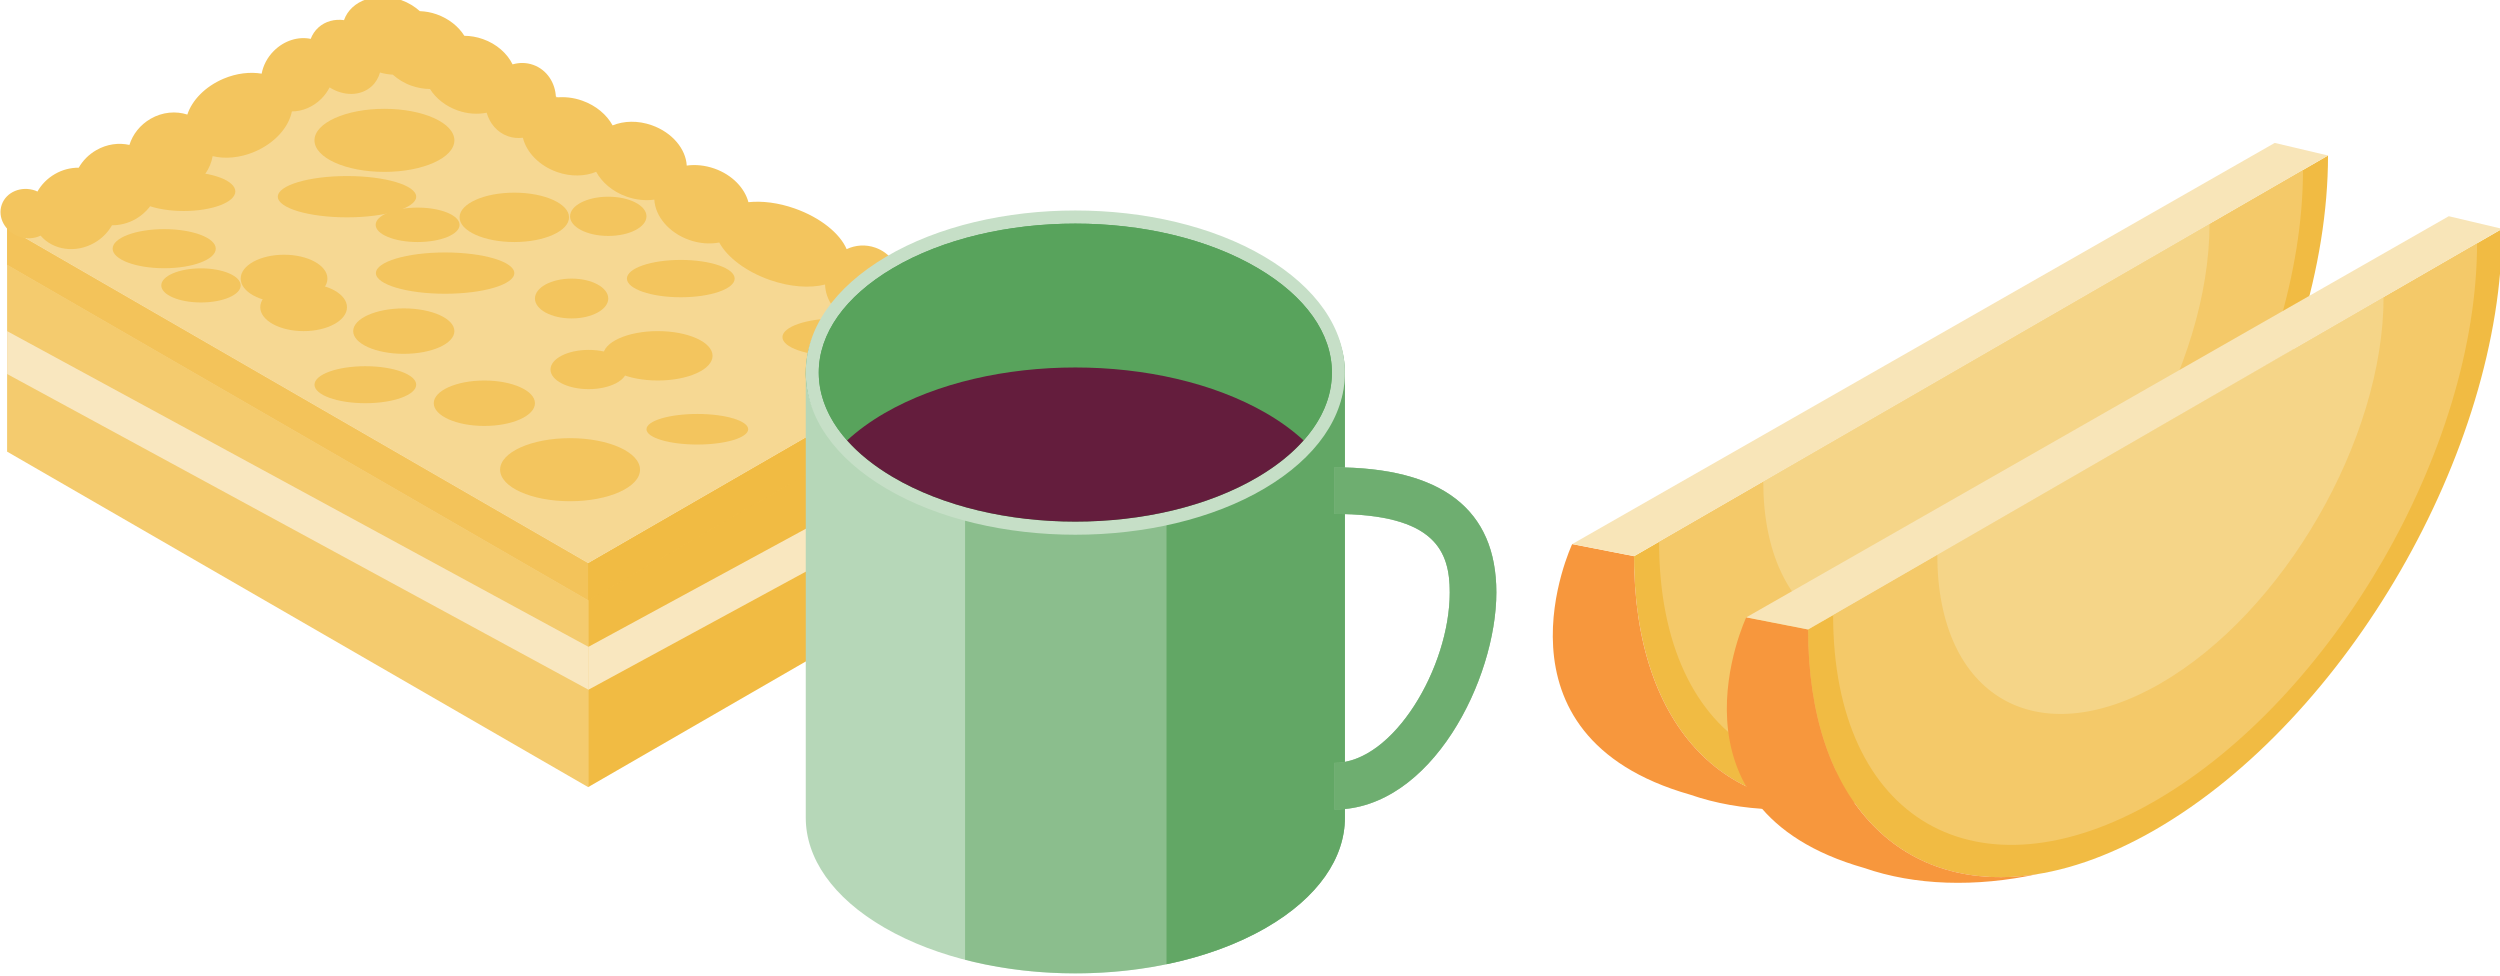<?xml version="1.0" encoding="UTF-8" standalone="no"?>
<!-- Created with Inkscape (http://www.inkscape.org/) -->

<svg
   xmlns:dc="http://purl.org/dc/elements/1.1/"
   xmlns:cc="http://creativecommons.org/ns#"
   xmlns:rdf="http://www.w3.org/1999/02/22-rdf-syntax-ns#"
   xmlns:svg="http://www.w3.org/2000/svg"
   xmlns="http://www.w3.org/2000/svg"
   xmlns:sodipodi="http://sodipodi.sourceforge.net/DTD/sodipodi-0.dtd"
   xmlns:inkscape="http://www.inkscape.org/namespaces/inkscape"
   width="51.011mm"
   height="19.915mm"
   viewBox="0 0 51.011 19.915"
   version="1.1"
   id="svg9182"
   inkscape:version="0.92.4 (5da689c313, 2019-01-14)"
   sodipodi:docname="fruit.svg">
  <defs
     id="defs9176">
    <clipPath
       id="clipPath937"
       clipPathUnits="userSpaceOnUse">
      <path
         inkscape:connector-curvature="0"
         id="path935"
         d="m 109.597,580.159 h 60.349 v -22.32 h -60.349 z" />
    </clipPath>
    <clipPath
       id="clipPath977"
       clipPathUnits="userSpaceOnUse">
      <path
         inkscape:connector-curvature="0"
         id="path975"
         d="m 74.757,618.93 h 6.819 v -35.216 h -6.819 z" />
    </clipPath>
    <clipPath
       id="clipPath1009"
       clipPathUnits="userSpaceOnUse">
      <path
         inkscape:connector-curvature="0"
         id="path1007"
         d="m 74.782,623.207 h 4.98 v -7.228 h -4.98 z" />
    </clipPath>
    <clipPath
       id="clipPath1041"
       clipPathUnits="userSpaceOnUse">
      <path
         inkscape:connector-curvature="0"
         id="path1039"
         d="M 86.092,602.106 H 105.864 V 570.835 H 86.092 Z" />
    </clipPath>
    <clipPath
       id="clipPath1109"
       clipPathUnits="userSpaceOnUse">
      <path
         inkscape:connector-curvature="0"
         id="path1107"
         d="m 105.311,597.177 h 8.437 v -17.813 h -8.437 z" />
    </clipPath>
    <clipPath
       id="clipPath1125"
       clipPathUnits="userSpaceOnUse">
      <path
         inkscape:connector-curvature="0"
         id="path1123"
         d="m 105.311,597.177 h 8.437 v -17.813 h -8.437 z" />
    </clipPath>
    <clipPath
       id="clipPath5685"
       clipPathUnits="userSpaceOnUse">
      <path
         inkscape:connector-curvature="0"
         id="path5683"
         d="m 97.074,469.207 h 36.048 V 446.488 H 97.074 Z" />
    </clipPath>
    <clipPath
       id="clipPath5701"
       clipPathUnits="userSpaceOnUse">
      <path
         inkscape:connector-curvature="0"
         id="path5699"
         d="m 97.074,469.207 h 36.048 V 446.488 H 97.074 Z" />
    </clipPath>
    <clipPath
       id="clipPath5721"
       clipPathUnits="userSpaceOnUse">
      <path
         inkscape:connector-curvature="0"
         id="path5719"
         d="M 67.928,521.29 H 163.172 V 466.3 H 67.928 Z" />
    </clipPath>
    <clipPath
       id="clipPath1789"
       clipPathUnits="userSpaceOnUse">
      <path
         inkscape:connector-curvature="0"
         id="path1787"
         d="M 81.374,280.844 H 103.801 V 265.747 H 81.374 Z" />
    </clipPath>
    <clipPath
       id="clipPath1885"
       clipPathUnits="userSpaceOnUse">
      <path
         inkscape:connector-curvature="0"
         id="path1883"
         d="M 56.699,288.445 H 90.624 V 274.749 H 56.699 Z" />
    </clipPath>
    <clipPath
       id="clipPath1929"
       clipPathUnits="userSpaceOnUse">
      <path
         inkscape:connector-curvature="0"
         id="path1927"
         d="m 103.16,278.906 h 21.956 V 244.181 H 103.16 Z" />
    </clipPath>
    <clipPath
       id="clipPath1997"
       clipPathUnits="userSpaceOnUse">
      <path
         inkscape:connector-curvature="0"
         id="path1995"
         d="m 124.502,273.433 h 9.368 v -19.782 h -9.368 z" />
    </clipPath>
    <clipPath
       id="clipPath2013"
       clipPathUnits="userSpaceOnUse">
      <path
         inkscape:connector-curvature="0"
         id="path2011"
         d="m 124.502,273.433 h 9.368 v -19.782 h -9.368 z" />
    </clipPath>
  </defs>
  <sodipodi:namedview
     id="base"
     pagecolor="#ffffff"
     bordercolor="#666666"
     borderopacity="1.0"
     inkscape:pageopacity="0.0"
     inkscape:pageshadow="2"
     inkscape:zoom="1.4"
     inkscape:cx="115.22243"
     inkscape:cy="39.847473"
     inkscape:document-units="mm"
     inkscape:current-layer="layer1"
     showgrid="false"
     inkscape:window-width="716"
     inkscape:window-height="403"
     inkscape:window-x="2595"
     inkscape:window-y="453"
     inkscape:window-maximized="0" />
  <g
     inkscape:label="Layer 1"
     inkscape:groupmode="layer"
     id="layer1"
     transform="translate(-98.623,-140.664)">
    <g
       transform="matrix(0.353,0,0,-0.353,81.899,246.721)"
       id="g10718">
      <g
         id="g1759"
         transform="translate(81.374,254.947)">
        <path
           d="M 0,0 -33.587,19.392 V 32.34 L 0,12.948 Z"
           style="fill:#f4cb6e;fill-opacity:1;fill-rule:nonzero;stroke:none"
           id="path1761"
           inkscape:connector-curvature="0" />
      </g>
      <g
         id="g1763"
         transform="translate(47.787,287.287)">
        <path
           d="M 0,0 V -2.148 L 33.587,-21.54 v 2.148 z"
           style="fill:#f6d384;fill-opacity:1;fill-rule:nonzero;stroke:none"
           id="path1765"
           inkscape:connector-curvature="0" />
      </g>
      <g
         id="g1767"
         transform="translate(47.787,287.287)">
        <path
           d="M 0,0 V -2.148 L 33.587,-21.54 v 2.148 z"
           style="fill:#f6d384;fill-opacity:1;fill-rule:nonzero;stroke:none"
           id="path1769"
           inkscape:connector-curvature="0" />
      </g>
      <g
         id="g1771"
         transform="translate(47.787,287.287)">
        <path
           d="M 0,0 V -2.148 L 33.587,-21.54 v 2.148 z"
           style="fill:#f3c35a;fill-opacity:1;fill-rule:nonzero;stroke:none"
           id="path1773"
           inkscape:connector-curvature="0" />
      </g>
      <g
         id="g1775"
         transform="translate(103.801,267.896)">
        <path
           d="M 0,0 -22.427,-12.948 V 0 L 0,12.948 Z"
           style="fill:#f1bb43;fill-opacity:1;fill-rule:nonzero;stroke:none"
           id="path1777"
           inkscape:connector-curvature="0" />
      </g>
      <g
         id="g1779"
         transform="translate(81.374,267.896)">
        <path
           d="M 0,0 V -2.148 L 22.427,10.8 v 2.148 z"
           style="fill:#f1bb43;fill-opacity:1;fill-rule:nonzero;stroke:none"
           id="path1781"
           inkscape:connector-curvature="0" />
      </g>
      <g
         id="g1783">
        <g
           id="g1785" />
        <g
           id="g1797">
          <g
             clip-path="url(#clipPath1789)"
             id="g1795"
             style="opacity:0.5">
            <g
               transform="translate(81.374,267.896)"
               id="g1793">
              <path
                 d="M 0,0 V -2.148 L 22.427,10.8 v 2.148 z"
                 style="fill:#f1bb43;fill-opacity:1;fill-rule:nonzero;stroke:none"
                 id="path1791"
                 inkscape:connector-curvature="0" />
            </g>
          </g>
        </g>
      </g>
      <g
         id="g1799"
         transform="translate(81.374,267.896)">
        <path
           d="M 0,0 -33.587,19.392 -11.16,32.34 22.427,12.948 Z"
           style="fill:#f6d893;fill-opacity:1;fill-rule:nonzero;stroke:none"
           id="path1801"
           inkscape:connector-curvature="0" />
      </g>
      <g
         id="g1803"
         transform="translate(47.787,278.826)">
        <path
           d="m 0,0 33.587,-18.24 v 2.479 L 0,2.479 Z"
           style="fill:#f9e7bf;fill-opacity:1;fill-rule:nonzero;stroke:none"
           id="path1805"
           inkscape:connector-curvature="0" />
      </g>
      <g
         id="g1807"
         transform="translate(81.374,260.569)">
        <path
           d="m 0,0 22.427,12.18 v 2.479 L 0,2.48 Z"
           style="fill:#f9e7bf;fill-opacity:1;fill-rule:nonzero;stroke:none"
           id="path1809"
           inkscape:connector-curvature="0" />
      </g>
      <g
         id="g1811"
         transform="translate(100.384,284.519)">
        <path
           d="m 0,0 c -0.348,0 -0.672,-0.089 -0.963,-0.233 -0.084,0.815 -0.618,1.551 -1.441,1.842 -0.567,0.202 -1.161,0.154 -1.665,-0.085 -0.382,0.899 -1.505,1.823 -2.998,2.35 -0.96,0.34 -1.898,0.447 -2.68,0.365 -0.214,0.815 -0.934,1.578 -1.959,1.941 -0.549,0.194 -1.105,0.245 -1.606,0.175 -0.05,0.954 -0.832,1.912 -2.021,2.332 -0.806,0.285 -1.621,0.254 -2.264,-0.01 -0.335,0.611 -0.949,1.146 -1.756,1.431 -0.518,0.184 -1.041,0.234 -1.521,0.181 -0.026,0.845 -0.522,1.607 -1.315,1.888 -0.394,0.139 -0.807,0.139 -1.189,0.027 -0.309,0.627 -0.911,1.178 -1.713,1.461 -0.361,0.128 -0.725,0.189 -1.076,0.191 -0.334,0.536 -0.894,0.992 -1.602,1.242 -0.325,0.115 -0.652,0.171 -0.97,0.183 -0.299,0.266 -0.658,0.491 -1.076,0.64 -1.423,0.503 -2.902,-0.013 -3.305,-1.152 -0.001,-0.002 -0.001,-0.005 -0.002,-0.007 -0.542,0.073 -1.079,-0.063 -1.48,-0.426 -0.204,-0.184 -0.351,-0.41 -0.446,-0.658 -0.702,0.15 -1.521,-0.084 -2.134,-0.698 -0.382,-0.382 -0.612,-0.846 -0.701,-1.312 -0.667,0.111 -1.441,0.029 -2.201,-0.292 -1.068,-0.453 -1.826,-1.25 -2.094,-2.073 -0.661,0.213 -1.435,0.154 -2.122,-0.242 -0.618,-0.358 -1.041,-0.912 -1.226,-1.513 -0.614,0.14 -1.304,0.052 -1.922,-0.306 -0.441,-0.254 -0.78,-0.609 -1.008,-1.01 -0.46,0.003 -0.937,-0.112 -1.377,-0.367 -0.442,-0.255 -0.783,-0.611 -1.01,-1.012 -0.041,0.017 -0.077,0.04 -0.12,0.054 -0.813,0.287 -1.682,-0.075 -1.942,-0.808 -0.26,-0.735 0.189,-1.563 1.002,-1.851 0.433,-0.153 0.879,-0.117 1.243,0.057 0.717,-0.84 2.029,-1.039 3.119,-0.41 0.44,0.253 0.78,0.609 1.007,1.009 0.46,-0.003 0.938,0.114 1.378,0.367 0.618,0.358 1.041,0.911 1.226,1.512 0.614,-0.139 1.304,-0.051 1.922,0.306 0.72,0.416 1.17,1.098 1.292,1.811 0.711,-0.172 1.576,-0.104 2.42,0.253 1.179,0.5 1.98,1.42 2.16,2.331 0.592,0.002 1.218,0.247 1.711,0.741 0.197,0.197 0.35,0.419 0.47,0.648 0.804,-0.509 1.789,-0.517 2.43,0.064 0.24,0.217 0.395,0.495 0.483,0.796 0.249,-0.068 0.496,-0.112 0.738,-0.122 0.3,-0.265 0.658,-0.491 1.076,-0.638 0.362,-0.128 0.726,-0.189 1.076,-0.192 0.334,-0.535 0.894,-0.991 1.602,-1.241 0.575,-0.203 1.155,-0.233 1.674,-0.13 0.174,-0.619 0.606,-1.139 1.228,-1.358 0.286,-0.102 0.58,-0.124 0.866,-0.089 0.201,-0.829 0.928,-1.611 1.971,-1.98 0.807,-0.285 1.621,-0.254 2.265,0.01 0.334,-0.611 0.948,-1.146 1.754,-1.431 0.55,-0.195 1.105,-0.246 1.607,-0.176 0.05,-0.953 0.831,-1.911 2.02,-2.331 0.597,-0.212 1.198,-0.247 1.733,-0.148 0.453,-0.837 1.519,-1.668 2.906,-2.158 1.191,-0.421 2.348,-0.489 3.21,-0.271 0.028,-0.874 0.578,-1.684 1.453,-1.994 0.579,-0.205 1.187,-0.148 1.697,0.104 0.114,-1.102 1.034,-1.964 2.166,-1.964 1.208,0 2.188,0.98 2.188,2.188 C 2.188,-0.979 1.208,0 0,0"
           style="fill:#f3c55e;fill-opacity:1;fill-rule:nonzero;stroke:none"
           id="path1813"
           inkscape:connector-curvature="0" />
      </g>
      <g
         id="g1815"
         transform="translate(57.999,290.509)">
        <path
           d="m 0,0 c -1.646,0 -2.981,-0.506 -2.981,-1.13 0,-0.624 1.335,-1.13 2.981,-1.13 1.646,0 2.981,0.506 2.981,1.13 C 2.981,-0.506 1.646,0 0,0"
           style="fill:#f3c55e;fill-opacity:1;fill-rule:nonzero;stroke:none"
           id="path1817"
           inkscape:connector-curvature="0" />
      </g>
      <g
         id="g1819"
         transform="translate(69.598,290.509)">
        <path
           d="M 0,0 C 2.233,0 4.044,0.816 4.044,1.823 4.044,2.83 2.233,3.646 0,3.646 -2.233,3.646 -4.044,2.83 -4.044,1.823 -4.044,0.816 -2.233,0 0,0"
           style="fill:#f3c55e;fill-opacity:1;fill-rule:nonzero;stroke:none"
           id="path1821"
           inkscape:connector-curvature="0" />
      </g>
      <g
         id="g1823"
         transform="translate(77.105,284.658)">
        <path
           d="m 0,0 c 0,0.659 -1.791,1.194 -4,1.194 -2.208,0 -3.999,-0.535 -3.999,-1.194 0,-0.659 1.791,-1.193 3.999,-1.193 2.209,0 4,0.534 4,1.193"
           style="fill:#f3c55e;fill-opacity:1;fill-rule:nonzero;stroke:none"
           id="path1825"
           inkscape:connector-curvature="0" />
      </g>
      <g
         id="g1827"
         transform="translate(64.927,284.065)">
        <path
           d="m 0,0 c -1.385,0 -2.507,-0.617 -2.507,-1.38 0,-0.762 1.122,-1.38 2.507,-1.38 1.385,0 2.507,0.618 2.507,1.38 C 2.507,-0.617 1.385,0 0,0"
           style="fill:#f3c55e;fill-opacity:1;fill-rule:nonzero;stroke:none"
           id="path1829"
           inkscape:connector-curvature="0" />
      </g>
      <g
         id="g1831"
         transform="translate(75.374,278.45)">
        <path
           d="m 0,0 c -1.616,0 -2.925,-0.588 -2.925,-1.312 0,-0.726 1.309,-1.314 2.925,-1.314 1.615,0 2.925,0.588 2.925,1.314 C 2.925,-0.588 1.615,0 0,0"
           style="fill:#f3c55e;fill-opacity:1;fill-rule:nonzero;stroke:none"
           id="path1833"
           inkscape:connector-curvature="0" />
      </g>
      <g
         id="g1835"
         transform="translate(85.401,281.306)">
        <path
           d="m 0,0 c -1.747,0 -3.164,-0.639 -3.164,-1.428 0,-0.788 1.417,-1.427 3.164,-1.427 1.748,0 3.164,0.639 3.164,1.427 C 3.164,-0.639 1.748,0 0,0"
           style="fill:#f3c55e;fill-opacity:1;fill-rule:nonzero;stroke:none"
           id="path1837"
           inkscape:connector-curvature="0" />
      </g>
      <g
         id="g1839"
         transform="translate(84.745,287.941)">
        <path
           d="m 0,0 c 0,0.626 -0.989,1.134 -2.208,1.134 -1.221,0 -2.209,-0.508 -2.209,-1.134 0,-0.626 0.988,-1.134 2.209,-1.134 C -0.989,-1.134 0,-0.626 0,0"
           style="fill:#f3c55e;fill-opacity:1;fill-rule:nonzero;stroke:none"
           id="path1841"
           inkscape:connector-curvature="0" />
      </g>
      <g
         id="g1843"
         transform="translate(95.718,282.037)">
        <path
           d="m 0,0 c -1.72,0 -3.114,-0.483 -3.114,-1.079 0,-0.597 1.394,-1.08 3.114,-1.08 1.72,0 3.114,0.483 3.114,1.08 C 3.114,-0.483 1.72,0 0,0"
           style="fill:#f3c55e;fill-opacity:1;fill-rule:nonzero;stroke:none"
           id="path1845"
           inkscape:connector-curvature="0" />
      </g>
      <g
         id="g1847"
         transform="translate(56.868,284.94)">
        <path
           d="m 0,0 c -1.646,0 -2.981,0.506 -2.981,1.13 0,0.624 1.335,1.13 2.981,1.13 1.646,0 2.981,-0.506 2.981,-1.13 C 2.981,0.506 1.646,0 0,0"
           style="fill:#f3c55e;fill-opacity:1;fill-rule:nonzero;stroke:none"
           id="path1849"
           inkscape:connector-curvature="0" />
      </g>
      <g
         id="g1851"
         transform="translate(80.328,275.118)">
        <path
           d="m 0,0 c 2.234,0 4.044,-0.815 4.044,-1.823 0,-1.007 -1.81,-1.823 -4.044,-1.823 -2.233,0 -4.044,0.816 -4.044,1.823 C -4.044,-0.815 -2.233,0 0,0"
           style="fill:#f3c55e;fill-opacity:1;fill-rule:nonzero;stroke:none"
           id="path1853"
           inkscape:connector-curvature="0" />
      </g>
      <g
         id="g1855"
         transform="translate(71.434,289.075)">
        <path
           d="m 0,0 c 0,-0.659 -1.791,-1.193 -3.999,-1.193 -2.209,0 -4,0.534 -4,1.193 0,0.66 1.791,1.194 4,1.194 C -1.791,1.194 0,0.66 0,0"
           style="fill:#f3c55e;fill-opacity:1;fill-rule:nonzero;stroke:none"
           id="path1857"
           inkscape:connector-curvature="0" />
      </g>
      <g
         id="g1859"
         transform="translate(63.796,282.961)">
        <path
           d="m 0,0 c -1.385,0 -2.507,0.618 -2.507,1.38 0,0.763 1.122,1.38 2.507,1.38 1.385,0 2.507,-0.617 2.507,-1.38 C 2.507,0.618 1.385,0 0,0"
           style="fill:#f3c55e;fill-opacity:1;fill-rule:nonzero;stroke:none"
           id="path1861"
           inkscape:connector-curvature="0" />
      </g>
      <g
         id="g1863"
         transform="translate(70.717,279.992)">
        <path
           d="m 0,0 c -1.615,0 -2.925,0.588 -2.925,1.313 0,0.726 1.31,1.314 2.925,1.314 1.616,0 2.925,-0.588 2.925,-1.314 C 2.925,0.588 1.616,0 0,0"
           style="fill:#f3c55e;fill-opacity:1;fill-rule:nonzero;stroke:none"
           id="path1865"
           inkscape:connector-curvature="0" />
      </g>
      <g
         id="g1867"
         transform="translate(77.105,286.454)">
        <path
           d="m 0,0 c -1.747,0 -3.164,0.64 -3.164,1.428 0,0.788 1.417,1.427 3.164,1.427 1.747,0 3.164,-0.639 3.164,-1.427 C 3.164,0.64 1.747,0 0,0"
           style="fill:#f3c55e;fill-opacity:1;fill-rule:nonzero;stroke:none"
           id="path1869"
           inkscape:connector-curvature="0" />
      </g>
      <g
         id="g1871"
         transform="translate(83.614,279.085)">
        <path
           d="m 0,0 c 0,-0.626 -0.989,-1.134 -2.208,-1.134 -1.221,0 -2.209,0.508 -2.209,1.134 0,0.627 0.988,1.135 2.209,1.135 C -0.989,1.135 0,0.627 0,0"
           style="fill:#f3c55e;fill-opacity:1;fill-rule:nonzero;stroke:none"
           id="path1873"
           inkscape:connector-curvature="0" />
      </g>
      <g
         id="g1875"
         transform="translate(86.728,283.262)">
        <path
           d="m 0,0 c -1.72,0 -3.114,0.483 -3.114,1.079 0,0.597 1.394,1.08 3.114,1.08 1.72,0 3.115,-0.483 3.115,-1.08 C 3.115,0.483 1.72,0 0,0"
           style="fill:#f3c55e;fill-opacity:1;fill-rule:nonzero;stroke:none"
           id="path1877"
           inkscape:connector-curvature="0" />
      </g>
      <g
         id="g1879">
        <g
           id="g1881" />
        <g
           id="g1909">
          <g
             clip-path="url(#clipPath1885)"
             id="g1907">
            <g
               transform="translate(73.941,287.449)"
               id="g1889">
              <path
                 d="m 0,0 c 0,-0.55 -1.086,-0.995 -2.425,-0.995 -1.339,0 -2.425,0.445 -2.425,0.995 0,0.55 1.086,0.996 2.425,0.996 C -1.086,0.996 0,0.55 0,0"
                 style="fill:#f3c55e;fill-opacity:1;fill-rule:nonzero;stroke:none"
                 id="path1887"
                 inkscape:connector-curvature="0" />
            </g>
            <g
               transform="translate(82.536,283.19)"
               id="g1893">
              <path
                 d="m 0,0 c 0,-0.637 -0.949,-1.152 -2.119,-1.152 -1.17,0 -2.119,0.515 -2.119,1.152 0,0.636 0.949,1.151 2.119,1.151 C -0.949,1.151 0,0.636 0,0"
                 style="fill:#f3c55e;fill-opacity:1;fill-rule:nonzero;stroke:none"
                 id="path1891"
                 inkscape:connector-curvature="0" />
            </g>
            <g
               transform="translate(90.624,275.633)"
               id="g1897">
              <path
                 d="m 0,0 c 0,-0.488 -1.316,-0.884 -2.94,-0.884 -1.623,0 -2.939,0.396 -2.939,0.884 0,0.488 1.316,0.884 2.939,0.884 C -1.316,0.884 0,0.488 0,0"
                 style="fill:#f3c55e;fill-opacity:1;fill-rule:nonzero;stroke:none"
                 id="path1895"
                 inkscape:connector-curvature="0" />
            </g>
            <g
               transform="translate(71.434,278.207)"
               id="g1901">
              <path
                 d="m 0,0 c 0,-0.591 -1.316,-1.069 -2.94,-1.069 -1.623,0 -2.939,0.478 -2.939,1.069 0,0.592 1.316,1.07 2.939,1.07 C -1.316,1.07 0,0.592 0,0"
                 style="fill:#f3c55e;fill-opacity:1;fill-rule:nonzero;stroke:none"
                 id="path1899"
                 inkscape:connector-curvature="0" />
            </g>
            <g
               transform="translate(61.289,283.947)"
               id="g1905">
              <path
                 d="m 0,0 c 0,-0.545 -1.028,-0.986 -2.295,-0.986 -1.268,0 -2.295,0.441 -2.295,0.986 0,0.545 1.027,0.986 2.295,0.986 C -1.028,0.986 0,0.545 0,0"
                 style="fill:#f3c55e;fill-opacity:1;fill-rule:nonzero;stroke:none"
                 id="path1903"
                 inkscape:connector-curvature="0" />
            </g>
          </g>
        </g>
      </g>
      <g
         id="g1911"
         transform="translate(125.116,278.907)">
        <path
           d="m 0,0 v 0 c 0,-0.028 -0.003,-0.056 -0.003,-0.084 0,0.028 0,0.057 0,0.084 h -0.748 c 0,-1.381 -0.569,-2.717 -1.637,-3.919 -0.61,0.561 -1.331,1.093 -2.176,1.581 -2.026,1.169 -4.472,1.947 -7.057,2.338 h -7.922 c -2.585,-0.391 -5.032,-1.169 -7.058,-2.338 -0.844,-0.488 -1.564,-1.019 -2.173,-1.58 0.006,-0.007 0.012,-0.015 0.018,-0.021 0.161,-0.18 0.331,-0.356 0.513,-0.529 -0.182,0.173 -0.353,0.349 -0.513,0.529 -0.006,0.006 -0.014,0.013 -0.02,0.02 0.001,0 0.001,10e-4 0.002,10e-4 -1.069,1.202 -1.639,2.537 -1.639,3.918 h -0.751 v -25.731 c 0,-2.302 1.521,-4.605 4.564,-6.362 6.085,-3.512 15.951,-3.512 22.036,0 3.043,1.757 4.564,4.06 4.564,6.362 z"
           style="fill:#b6d7b8;fill-opacity:1;fill-rule:nonzero;stroke:none"
           id="path1913"
           inkscape:connector-curvature="0" />
      </g>
      <g
         id="g1915"
         transform="translate(120.552,272.546)">
        <path
           d="m 0,0 c -6.085,-3.513 -15.951,-3.513 -22.036,0 -6.086,3.514 -6.086,9.21 -10e-4,12.723 6.086,3.513 15.952,3.513 22.037,0 C 6.085,9.21 6.085,3.514 0,0"
           style="fill:#58a35c;fill-opacity:1;fill-rule:nonzero;stroke:none"
           id="path1917"
           inkscape:connector-curvature="0" />
      </g>
      <g
         id="g1919"
         transform="translate(120.552,272.546)">
        <path
           d="m 0,0 c -1.681,-0.97 -3.65,-1.671 -5.748,-2.105 v -25.732 c 2.098,0.435 4.067,1.136 5.748,2.106 3.042,1.756 4.564,4.059 4.564,6.361 V 6.359 C 4.563,4.058 3.042,1.757 0,0"
           style="fill:#62a765;fill-opacity:1;fill-rule:nonzero;stroke:none"
           id="path1921"
           inkscape:connector-curvature="0" />
      </g>
      <g
         id="g1923">
        <g
           id="g1925" />
        <g
           id="g1937">
          <g
             clip-path="url(#clipPath1929)"
             id="g1935"
             style="opacity:0.51">
            <g
               transform="translate(120.552,272.546)"
               id="g1933">
              <path
                 d="m 0,0 c -4.703,-2.715 -11.663,-3.33 -17.392,-1.848 v -25.731 c 5.729,-1.483 12.689,-0.867 17.392,1.848 3.042,1.756 4.564,4.059 4.564,6.361 V 6.359 C 4.563,4.058 3.042,1.757 0,0"
                 style="fill:#62a765;fill-opacity:1;fill-rule:nonzero;stroke:none"
                 id="path1931"
                 inkscape:connector-curvature="0" />
            </g>
          </g>
        </g>
      </g>
      <g
         id="g1939"
         transform="translate(109.534,287.519)">
        <path
           d="m 0,0 c -3.826,0 -7.652,-0.861 -10.565,-2.584 -2.75,-1.628 -4.266,-3.769 -4.266,-6.028 0,-2.26 1.516,-4.401 4.266,-6.028 5.826,-3.447 15.305,-3.447 21.129,0 2.752,1.627 4.267,3.768 4.267,6.028 0,2.259 -1.515,4.4 -4.267,6.028 C 7.652,-0.861 3.826,0 0,0 m 0,-17.983 c -3.962,0 -7.924,0.892 -10.94,2.676 -2.994,1.771 -4.642,4.149 -4.642,6.695 0,2.547 1.648,4.924 4.642,6.695 6.033,3.568 15.848,3.568 21.88,0 2.994,-1.771 4.642,-4.148 4.642,-6.695 0,-2.546 -1.648,-4.924 -4.642,-6.695 C 7.924,-17.091 3.962,-17.983 0,-17.983"
           style="fill:#c6dfc7;fill-opacity:1;fill-rule:nonzero;stroke:none"
           id="path1941"
           inkscape:connector-curvature="0" />
      </g>
      <g
         id="g1943"
         transform="translate(121.566,273.89)">
        <path
           d="M 0,0 C 0.208,0.167 0.403,0.338 0.588,0.512 0.403,0.338 0.208,0.167 0,0"
           style="fill:#58a35c;fill-opacity:1;fill-rule:nonzero;stroke:none"
           id="path1945"
           inkscape:connector-curvature="0" />
      </g>
      <g
         id="g1947"
         transform="translate(120.924,273.412)">
        <path
           d="M 0,0 C 0.221,0.153 0.433,0.31 0.633,0.471 0.433,0.31 0.22,0.153 0,0"
           style="fill:#58a35c;fill-opacity:1;fill-rule:nonzero;stroke:none"
           id="path1949"
           inkscape:connector-curvature="0" />
      </g>
      <g
         id="g1951"
         transform="translate(120.099,284.935)">
        <path
           d="m 0,0 c -2.912,1.723 -6.739,2.584 -10.564,2.584 -3.827,0 -7.652,-0.861 -10.565,-2.584 -2.751,-1.628 -4.267,-3.769 -4.267,-6.028 0,-1.595 0.759,-3.13 2.17,-4.468 -0.189,0.18 -0.367,0.362 -0.532,0.549 0.609,0.56 1.33,1.093 2.175,1.581 6.085,3.512 15.952,3.512 22.037,0 0.845,-0.488 1.566,-1.021 2.175,-1.581 1.069,1.202 1.637,2.538 1.637,3.919 0,2.259 -1.515,4.4 -4.266,6.028"
           style="fill:#58a35c;fill-opacity:1;fill-rule:nonzero;stroke:none"
           id="path1953"
           inkscape:connector-curvature="0" />
      </g>
      <g
         id="g1955"
         transform="translate(120.789,273.319)">
        <path
           d="M 0,0 C -0.221,-0.149 -0.449,-0.297 -0.689,-0.439 -0.449,-0.297 -0.221,-0.149 0,0"
           style="fill:#58a35c;fill-opacity:1;fill-rule:nonzero;stroke:none"
           id="path1957"
           inkscape:connector-curvature="0" />
      </g>
      <g
         id="g1959"
         transform="translate(122.728,274.988)">
        <path
           d="M 0,0 C -0.166,-0.187 -0.343,-0.369 -0.532,-0.548 -0.343,-0.369 -0.166,-0.187 0,0"
           style="fill:#58a35c;fill-opacity:1;fill-rule:nonzero;stroke:none"
           id="path1961"
           inkscape:connector-curvature="0" />
      </g>
      <g
         id="g1963"
         transform="translate(96.913,274.402)">
        <path
           d="M 0,0 C 0.186,-0.174 0.381,-0.346 0.59,-0.513 0.382,-0.346 0.186,-0.174 0,0"
           style="fill:#58a35c;fill-opacity:1;fill-rule:nonzero;stroke:none"
           id="path1965"
           inkscape:connector-curvature="0" />
      </g>
      <g
         id="g1967"
         transform="translate(125.113,278.991)">
        <path
           d="M 0,0 C 0,-0.028 0.003,-0.056 0.003,-0.084 0.003,-0.112 0,-0.14 0,-0.168 0.001,-0.111 0.001,-0.056 0,0"
           style="fill:#58a35c;fill-opacity:1;fill-rule:nonzero;stroke:none"
           id="path1969"
           inkscape:connector-curvature="0" />
      </g>
      <g
         id="g1971"
         transform="translate(98.967,272.881)">
        <path
           d="M 0,0 C -0.24,0.143 -0.467,0.289 -0.688,0.439 -0.467,0.29 -0.24,0.143 0,0"
           style="fill:#58a35c;fill-opacity:1;fill-rule:nonzero;stroke:none"
           id="path1973"
           inkscape:connector-curvature="0" />
      </g>
      <g
         id="g1975"
         transform="translate(109.534,270.294)">
        <path
           d="M 0,0 C -2.391,0 -4.782,0.337 -6.951,1.01 -4.782,0.337 -2.391,0 0,0"
           style="fill:#58a35c;fill-opacity:1;fill-rule:nonzero;stroke:none"
           id="path1977"
           inkscape:connector-curvature="0" />
      </g>
      <g
         id="g1979"
         transform="translate(97.511,273.883)">
        <path
           d="M 0,0 C 0.201,-0.161 0.414,-0.317 0.634,-0.472 0.414,-0.317 0.201,-0.161 0,0"
           style="fill:#58a35c;fill-opacity:1;fill-rule:nonzero;stroke:none"
           id="path1981"
           inkscape:connector-curvature="0" />
      </g>
      <g
         id="g1983"
         transform="translate(98.516,276.569)">
        <path
           d="m 0,0 c -0.845,-0.488 -1.566,-1.021 -2.175,-1.581 0.679,-0.765 1.559,-1.476 2.629,-2.108 5.826,-3.448 15.304,-3.448 21.129,0 1.07,0.632 1.95,1.343 2.629,2.108 C 23.603,-1.021 22.882,-0.488 22.037,0 15.952,3.513 6.085,3.513 0,0"
           style="fill:#641d3d;fill-opacity:1;fill-rule:nonzero;stroke:none"
           id="path1985"
           inkscape:connector-curvature="0" />
      </g>
      <g
         id="g1987"
         transform="translate(124.502,253.651)">
        <path
           d="m 0,0 v 2.695 c 3.437,0 6.674,5.551 6.674,9.854 0,2.356 -0.809,4.537 -6.674,4.537 v 2.695 c 6.216,0 9.369,-2.433 9.369,-7.232 C 9.369,7.553 5.632,0 0,0"
           style="fill:#95c496;fill-opacity:1;fill-rule:nonzero;stroke:none"
           id="path1989"
           inkscape:connector-curvature="0" />
      </g>
      <g
         id="g1991">
        <g
           id="g1993" />
        <g
           id="g2005">
          <g
             clip-path="url(#clipPath1997)"
             id="g2003"
             style="opacity:0.51">
            <g
               transform="translate(124.502,253.651)"
               id="g2001">
              <path
                 d="m 0,0 v 2.695 c 3.437,0 6.674,5.551 6.674,9.854 0,2.356 -0.809,4.537 -6.674,4.537 v 2.695 c 6.216,0 9.369,-2.433 9.369,-7.232 C 9.369,7.553 5.632,0 0,0"
                 style="fill:#62a765;fill-opacity:1;fill-rule:nonzero;stroke:none"
                 id="path1999"
                 inkscape:connector-curvature="0" />
            </g>
          </g>
        </g>
      </g>
      <g
         id="g2007">
        <g
           id="g2009" />
        <g
           id="g2021">
          <g
             clip-path="url(#clipPath2013)"
             id="g2019"
             style="opacity:0.51">
            <g
               transform="translate(124.502,253.651)"
               id="g2017">
              <path
                 d="m 0,0 v 2.695 c 3.437,0 6.674,5.551 6.674,9.854 0,2.356 -0.809,4.537 -6.674,4.537 v 2.695 c 6.216,0 9.369,-2.433 9.369,-7.232 C 9.369,7.553 5.632,0 0,0"
                 style="fill:#62a765;fill-opacity:1;fill-rule:nonzero;stroke:none"
                 id="path2015"
                 inkscape:connector-curvature="0" />
            </g>
          </g>
        </g>
      </g>
      <g
         id="g2023"
         transform="translate(161.886,256.716)">
        <path
           d="M 0,0 C 11.077,6.396 20.057,21.949 20.057,34.74 L -20.057,11.58 C -20.057,-1.211 -11.077,-6.396 0,0"
           style="fill:#f1bb43;fill-opacity:1;fill-rule:nonzero;stroke:none"
           id="path2025"
           inkscape:connector-curvature="0" />
      </g>
      <g
         id="g2027"
         transform="translate(141.829,268.296)">
        <path
           d="m 0,0 v 0 l -3.575,0.699 c 0,0 -5.208,-11.063 6.818,-14.484 2.912,-1.013 6.431,-1.136 10.066,-0.344 C 5.552,-15.406 0,-10.057 0,0"
           style="fill:#f7973d;fill-opacity:1;fill-rule:nonzero;stroke:none"
           id="path2029"
           inkscape:connector-curvature="0" />
      </g>
      <g
         id="g2031"
         transform="translate(161.886,258.386)">
        <path
           d="M 0,0 C 10.278,5.935 18.61,20.366 18.61,32.234 L -18.61,10.745 C -18.61,-1.123 -10.278,-5.934 0,0"
           style="fill:#f4c969;fill-opacity:1;fill-rule:nonzero;stroke:none"
           id="path2033"
           inkscape:connector-curvature="0" />
      </g>
      <g
         id="g2035"
         transform="translate(162.196,265.176)">
        <path
           d="M 0,0 C 7.124,4.112 12.898,14.114 12.898,22.34 L -12.898,7.446 C -12.898,-0.779 -7.123,-4.113 0,0"
           style="fill:#f5d588;fill-opacity:1;fill-rule:nonzero;stroke:none"
           id="path2037"
           inkscape:connector-curvature="0" />
      </g>
      <g
         id="g2039"
         transform="translate(138.254,268.995)">
        <path
           d="m 0,0 3.575,-0.699 40.114,23.16 -3.08,0.728 z"
           style="fill:#f8e5b8;fill-opacity:1;fill-rule:nonzero;stroke:none"
           id="path2041"
           inkscape:connector-curvature="0" />
      </g>
      <g
         id="g2043"
         transform="translate(171.947,252.48)">
        <path
           d="M 0,0 C 11.077,6.395 20.057,21.948 20.057,34.739 L -20.057,11.579 C -20.057,-1.212 -11.077,-6.396 0,0"
           style="fill:#f1bb43;fill-opacity:1;fill-rule:nonzero;stroke:none"
           id="path2045"
           inkscape:connector-curvature="0" />
      </g>
      <g
         id="g2047"
         transform="translate(151.89,264.059)">
        <path
           d="m 0,0 v 0 l -3.576,0.7 c 0,0 -5.208,-11.064 6.819,-14.485 2.912,-1.012 6.431,-1.136 10.066,-0.343 C 5.552,-15.406 0,-10.056 0,0"
           style="fill:#f7973d;fill-opacity:1;fill-rule:nonzero;stroke:none"
           id="path2049"
           inkscape:connector-curvature="0" />
      </g>
      <g
         id="g2051"
         transform="translate(171.947,254.149)">
        <path
           d="M 0,0 C 10.278,5.934 18.61,20.366 18.61,32.234 L -18.611,10.744 C -18.611,-1.124 -10.278,-5.935 0,0"
           style="fill:#f4c969;fill-opacity:1;fill-rule:nonzero;stroke:none"
           id="path2053"
           inkscape:connector-curvature="0" />
      </g>
      <g
         id="g2055"
         transform="translate(172.256,260.938)">
        <path
           d="M 0,0 C 7.124,4.112 12.898,14.114 12.898,22.34 L -12.898,7.446 C -12.898,-0.779 -7.124,-4.113 0,0"
           style="fill:#f5d588;fill-opacity:1;fill-rule:nonzero;stroke:none"
           id="path2057"
           inkscape:connector-curvature="0" />
      </g>
      <g
         id="g2059"
         transform="translate(148.314,264.759)">
        <path
           d="m 0,0 3.576,-0.7 40.113,23.16 -3.08,0.728 z"
           style="fill:#f8e5b8;fill-opacity:1;fill-rule:nonzero;stroke:none"
           id="path2061"
           inkscape:connector-curvature="0" />
      </g>
    </g>
  </g>
</svg>
